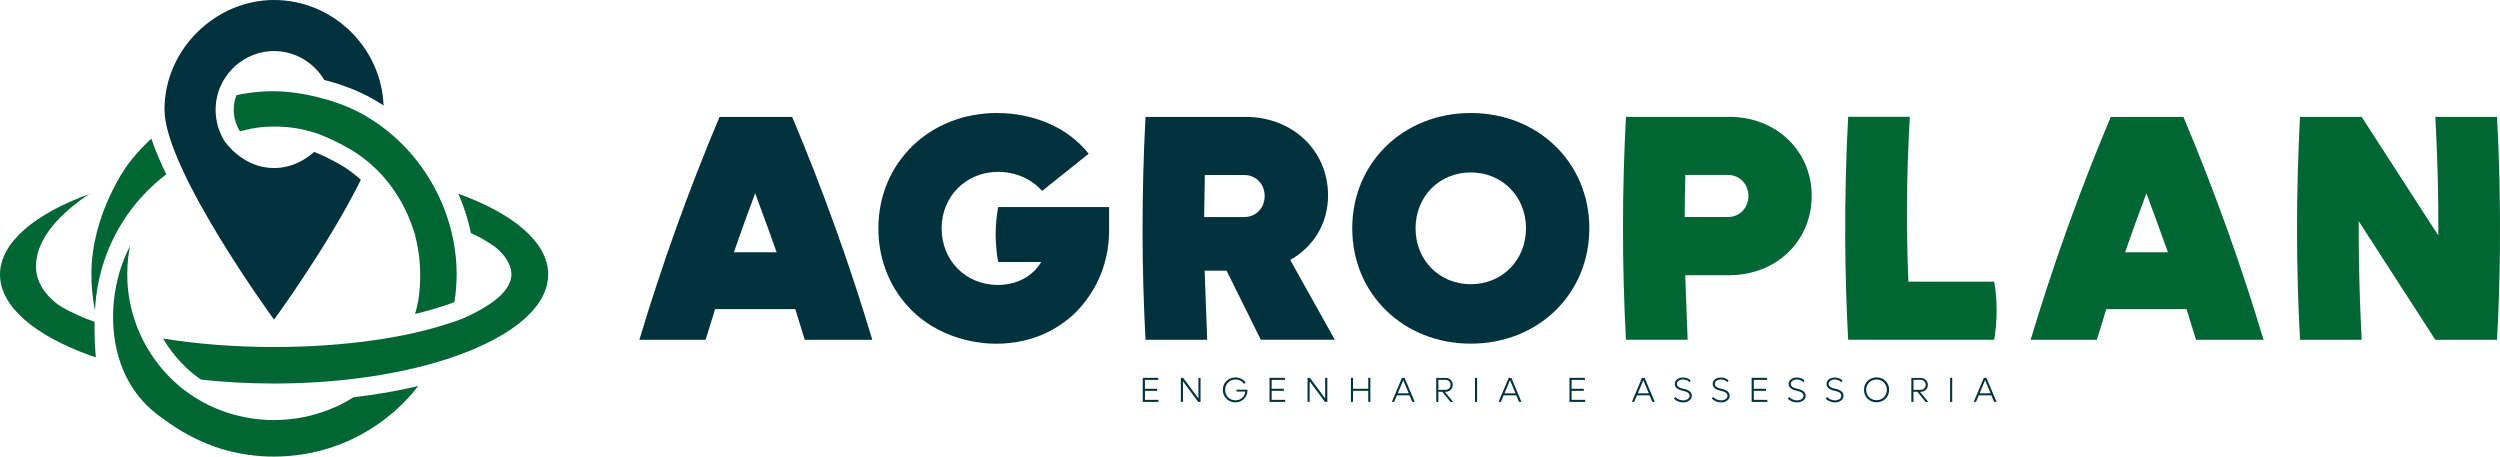 <?xml version="1.0" encoding="UTF-8"?>
<svg id="Camada_1" data-name="Camada 1" xmlns="http://www.w3.org/2000/svg" xmlns:xlink="http://www.w3.org/1999/xlink" viewBox="0 0 379.39 69.31">
  <defs>
    <style>
      .cls-1 {
        clip-path: url(#clippath-2);
      }

      .cls-2 {
        fill: #00323d;
      }

      .cls-3 {
        clip-path: url(#clippath-1);
      }

      .cls-4 {
        fill: none;
      }

      .cls-5 {
        fill: #063;
      }
    </style>
    <clipPath id="clippath-1">
      <rect class="cls-4" width="379.39" height="69.31"/>
    </clipPath>
    <clipPath id="clippath-2">
      <rect class="cls-4" y="0" width="379.39" height="69.31"/>
    </clipPath>
  </defs>
  <g id="MARCA_HORIZONTAL" data-name="MARCA HORIZONTAL">
    <g class="cls-3">
      <g class="cls-1">
        <path class="cls-5" d="m25.24,26.45c-1.96,1.48-5.45,4.55-7.97,9.61-2.26,4.54-2.75,8.68-2.85,11.06-.47-2.3-.55-4.22-.55-5.54,0-9.23,5.54-16.63,5.54-16.63.72-.96,1.88-2.38,3.56-3.91.3.89.66,1.83,1.07,2.8.39.93.8,1.8,1.2,2.61"/>
        <path class="cls-5" d="m69.57,29.43c.4.91.79,1.94,1.15,3.08.32,1.02.56,1.98.74,2.86.55.24,1.32.61,2.19,1.14.98.59,1.7,1.04,2.36,1.75.33.36,1.57,1.72,1.6,3.31.05,3.07-4.42,5.33-6.15,6.2-1.62.82-2.95,1.17-3.16,1.24-6.59,2.24-16.12,3.65-26.71,3.65-6.09,0-11.82-.47-16.85-1.29,1.66,2.82,3.67,4.64,4.7,5.45.36.28.72.54,1.09.79,3.52.39,7.23.59,11.07.59,9.02,0,17.37-1.15,24.19-3.09,1.29-.37,2.53-.76,3.7-1.19,8.41-3.03,13.7-7.4,13.7-12.27s-5.25-9.21-13.6-12.24"/>
        <path class="cls-5" d="m14.35,48.84c-.65-.22-1.56-.56-2.63-1.06-1.66-.78-2.68-1.26-3.72-2.23-.6-.56-2.02-1.88-2.43-3.97-.29-1.45.03-2.62.21-3.3,1.3-4.64,6.89-8.26,7.82-8.85C5.25,32.45,0,36.82,0,41.67s5.29,9.25,13.71,12.28c.27.1.55.19.83.28-.16-1.81-.22-3.61-.18-5.39"/>
        <path class="cls-2" d="m54.48,27.03c-.22-.19-1.02-.88-2.17-1.64-.11-.07-.72-.44-1.56-.9-.17-.1-1.66-.89-3.08-1.44-.54.5-2.76,2.45-6.08,2.45-4.65,0-7.3-3.77-7.53-4.11-.69-1.12-1.14-2.41-1.28-3.71-.04-.34-.06-.67-.06-1.01,0-.01,0-.02,0-.04,0,0,0,0,0-.01,0-.25.02-.5.04-.75,0-.08.01-.17.02-.25.03-.23.06-.46.11-.69.01-.07.03-.13.04-.2.09-.43.22-.86.37-1.28l.03-.02c1.29-3.31,4.52-5.68,8.26-5.68,3.23,0,6.07,1.77,7.62,4.38,2.06.53,4.62,1.37,7.02,2.69.68.37,1.34.77,1.98,1.19C57.87,7.17,50.5,0,41.59,0s-16.63,7.51-16.63,16.63,16.63,31.88,16.63,31.88c0,0,8.29-11.34,13.17-21.22-.09-.09-.18-.17-.28-.26"/>
        <path class="cls-5" d="m36.42,19.94c.59-.17,1.51-.41,2.67-.57.81-.11,4.9-.62,9.28.98,1.58.58,3.27,1.47,3.7,1.7,1.03.56,1.74,1,1.74,1,1.32.87,2.24,1.66,2.5,1.89,4.69,4.13,6.28,9.34,6.65,10.66.19.69.78,2.93.81,5.97.01,1.33-.08,2.61-.26,3.83-.09.49-.24,1.27-.52,2.24,1.58-.38,3.06-.79,4.41-1.25l.31-.1c.33-.11.76-.25,1.25-.44.21-1.34.34-2.76.34-4.27-.03-9.87-5.54-19.46-14.42-24.33-4.66-2.56-10.12-3.17-10.12-3.17-.96-.13-2.02-.22-3.18-.23-2.21-.02-4.13.25-5.7.59-.2.53-.52,1.58-.37,2.92.14,1.21.6,2.1.89,2.57"/>
        <path class="cls-5" d="m53.63,60.3c-5.09,3.22-10.19,3.45-12.04,3.45-2.2,0-7.69-.32-13-4.1-.31-.22-.59-.43-.86-.64,0,0-.01,0-.02-.01-1.25-.99-5.92-4.89-7.71-11.88-1.08-4.23-.66-7.82-.27-9.8-.69,1.35-1.55,3.36-2.07,5.9-.39,1.88-.46,3.37-.48,3.99-.05,1.72-.22,7.83,3.89,12.96,1.48,1.85,2.99,2.91,4.7,4.1,2.64,1.84,5.25,3.01,7.49,3.75,1.24.39,2.73.76,4.43,1,1.44.2,2.75.28,3.9.27h0c2.41,0,6.58-.31,11.22-2.36,2.06-.91,6.74-3.29,10.67-8.35-3.11.74-6.41,1.31-9.84,1.71"/>
        <path class="cls-5" d="m302.63,42.74c.21,1.21.37,2.66.37,4.3,0,1.73-.16,3.26-.37,4.52h-22.16c-.27-5.01-.43-10.25-.45-15.7-.02-6.33.14-12.38.45-18.13h9.36c-.27,4.53-.43,9.29-.44,14.28,0,3.7.07,7.28.22,10.73h13.02Z"/>
        <path class="cls-2" d="m120.69,46.91c-4.03,0-8.14,0-12.17,0-.48,1.55-.96,3.11-1.44,4.66h-10.05c1.62-5.39,3.45-11.01,5.53-16.81,2.15-6,4.38-11.67,6.63-17.01h11.03c2.25,5.34,4.48,11.02,6.63,17.01,2.08,5.8,3.91,11.42,5.53,16.81h-10.25l-1.44-4.66Zm-2.83-8.63c-.48-1.35-.96-2.7-1.46-4.06-.6-1.65-1.2-3.27-1.8-4.89-.57,1.51-1.13,3.04-1.69,4.59-.53,1.47-1.04,2.92-1.54,4.36h6.49Z"/>
        <path class="cls-2" d="m168.31,31.42v3.24c.03,1.67-.13,4.61-1.63,7.82-1.48,3.17-3.51,5.03-4.07,5.52-.48.42-1.61,1.37-3.27,2.23-3.67,1.91-7.11,1.93-8.24,1.93-1.54,0-8.93-.24-13.93-6.37-2.44-2.99-3.87-6.84-3.87-11.14,0-9.95,7.75-17.5,17.99-17.5,5.78,0,10.93,2.35,13.92,6.18l-7.06,5.64c-1.57-1.77-3.97-2.89-6.67-2.89-4.85,0-8.58,3.68-8.58,8.58s3.68,8.58,8.53,8.58c2.94,0,5.34-1.37,6.57-3.48h-6.52c-.21-1.14-.37-2.53-.38-4.12,0-1.63.16-3.05.38-4.22h16.81Z"/>
        <path class="cls-2" d="m186.14,41.08h-3.33l.39,10.49h-9.36c-.28-5.29-.45-10.85-.45-16.65,0-5.99.16-11.73.45-17.18h15.2c7.11,0,12.5,5.1,12.5,11.91,0,4.31-2.25,7.84-5.74,9.8l6.77,12.11h-11.23l-5.2-10.49Zm-3.4-8.14h6.09c1.76,0,3.09-1.37,3.09-3.19s-1.32-3.19-3.09-3.19h-5.99l-.1,6.37Z"/>
        <path class="cls-2" d="m205.21,34.65c0-9.95,7.75-17.5,17.99-17.5s17.99,7.55,17.99,17.5-7.75,17.5-17.99,17.5-17.99-7.55-17.99-17.5m26.37,0c0-4.85-3.63-8.48-8.38-8.48s-8.38,3.63-8.38,8.48,3.63,8.48,8.38,8.48,8.38-3.63,8.38-8.48"/>
        <path class="cls-5" d="m274.93,29.75c0,6.86-5.39,12.01-12.5,12.01h-6.69s.37,9.8.37,9.8h-9.36c-.29-5.43-.46-11.14-.45-17.11,0-5.83.17-11.41.45-16.72h15.69c7.11,0,12.5,5.15,12.5,12.01m-9.61,0c0-1.81-1.32-3.19-3.09-3.19-2.16,0-4.32,0-6.48,0-.03,1.14-.05,2.29-.07,3.45-.01.98-.02,1.96-.03,2.93,2.19,0,4.38,0,6.58,0,1.76,0,3.09-1.37,3.09-3.19"/>
        <path class="cls-5" d="m378.94,17.74c.34,6.35.51,13.06.44,20.08-.05,4.74-.2,9.33-.44,13.75h-9.36l-11.63-18c0,2.04,0,4.11.04,6.2.07,4.04.21,7.97.41,11.8h-9.36c-.28-5.2-.44-10.65-.45-16.34-.01-6.1.16-11.94.45-17.49h9.36l11.63,18c.01-2.88-.01-5.84-.09-8.87-.08-3.12-.2-6.17-.36-9.13h9.36Z"/>
        <path class="cls-5" d="m331.82,46.91c-4.03,0-8.14,0-12.17,0-.48,1.55-.96,3.11-1.44,4.66h-10.05c1.62-5.39,3.45-11.01,5.53-16.81,2.15-6,4.38-11.67,6.63-17.01h11.03c2.25,5.34,4.48,11.02,6.63,17.01,2.08,5.8,3.91,11.42,5.53,16.81h-10.25l-1.44-4.66Zm-2.83-8.63c-.48-1.35-.96-2.7-1.46-4.06-.6-1.65-1.2-3.27-1.8-4.89-.57,1.51-1.13,3.04-1.69,4.59-.53,1.47-1.04,2.92-1.54,4.36h6.49Z"/>
        <polygon class="cls-2" points="175.8 60.68 175.8 60.99 173.42 60.99 173.42 57.34 175.77 57.34 175.77 57.65 173.75 57.65 173.75 59 175.6 59 175.6 59.31 173.75 59.31 173.75 60.68 175.8 60.68"/>
        <polygon class="cls-2" points="182.19 57.34 182.19 60.99 181.84 60.99 179.52 57.86 179.52 60.99 179.2 60.99 179.2 57.34 179.55 57.34 181.87 60.47 181.87 57.34 182.19 57.34"/>
        <path class="cls-2" d="m189.31,59.12v.11c0,1.05-.79,1.83-1.84,1.83s-1.9-.81-1.9-1.89.82-1.89,1.91-1.89c.66,0,1.23.31,1.56.78l-.25.19c-.27-.4-.75-.66-1.3-.66-.89,0-1.57.68-1.57,1.58s.68,1.58,1.57,1.58c.81,0,1.44-.56,1.49-1.33h-1.34v-.29h1.68Z"/>
        <polygon class="cls-2" points="195.03 60.68 195.03 60.99 192.66 60.99 192.66 57.34 195.01 57.34 195.01 57.65 192.98 57.65 192.98 59 194.83 59 194.83 59.31 192.98 59.31 192.98 60.68 195.03 60.68"/>
        <polygon class="cls-2" points="201.43 57.34 201.43 60.99 201.07 60.99 198.75 57.86 198.75 60.99 198.43 60.99 198.43 57.34 198.78 57.34 201.1 60.47 201.1 57.34 201.43 57.34"/>
        <polygon class="cls-2" points="207.96 57.34 207.96 60.99 207.64 60.99 207.64 59.31 205.33 59.31 205.33 60.99 205.01 60.99 205.01 57.34 205.33 57.34 205.33 59 207.64 59 207.64 57.34 207.96 57.34"/>
        <path class="cls-2" d="m213.91,59.99h-1.92l-.42,1h-.35l1.54-3.65h.39l1.54,3.65h-.37l-.42-1Zm-.12-.3l-.84-2-.83,2h1.67Z"/>
        <path class="cls-2" d="m218.87,59.45h-.59v1.55h-.32v-3.65h1.43c.61,0,1.07.46,1.07,1.06s-.46,1.05-1.07,1.05h-.12l1.26,1.55h-.4l-1.25-1.55Zm-.59-.29h1.1c.42,0,.75-.32.75-.76s-.32-.76-.75-.76h-1.1v1.51Z"/>
        <rect class="cls-2" x="223.84" y="57.34" width=".32" height="3.65"/>
        <path class="cls-2" d="m230.11,59.99h-1.92l-.42,1h-.35l1.54-3.65h.39l1.54,3.65h-.37l-.42-1Zm-.12-.3l-.84-2-.83,2h1.67Z"/>
        <polygon class="cls-2" points="240.56 60.68 240.56 60.99 238.18 60.99 238.18 57.34 240.53 57.34 240.53 57.65 238.5 57.65 238.5 59 240.35 59 240.35 59.31 238.5 59.31 238.5 60.68 240.56 60.68"/>
        <path class="cls-2" d="m250.34,59.99h-1.92l-.42,1h-.35l1.54-3.65h.39l1.54,3.65h-.37l-.42-1Zm-.12-.3l-.84-2-.83,2h1.67Z"/>
        <path class="cls-2" d="m254.05,60.48l.18-.24c.27.3.71.52,1.2.52.55,0,.98-.29.98-.7,0-.54-.71-.69-1.04-.76-.56-.12-1.21-.39-1.21-1.03,0-.59.53-.98,1.25-.98.5,0,.92.19,1.16.47l-.17.24c-.18-.22-.56-.41-1-.41-.52,0-.92.28-.92.67,0,.49.59.66.97.73.37.07,1.29.31,1.29,1.06,0,.6-.58,1.02-1.32,1.02-.54,0-1.06-.22-1.38-.58"/>
        <path class="cls-2" d="m259.8,60.48l.18-.24c.27.3.71.52,1.2.52.55,0,.98-.29.98-.7,0-.54-.71-.69-1.04-.76-.56-.12-1.21-.39-1.21-1.03,0-.59.53-.98,1.25-.98.5,0,.92.19,1.16.47l-.17.24c-.18-.22-.56-.41-1-.41-.52,0-.92.28-.92.67,0,.49.59.66.97.73.37.07,1.29.31,1.29,1.06,0,.6-.58,1.02-1.32,1.02-.54,0-1.06-.22-1.38-.58"/>
        <polygon class="cls-2" points="268.2 60.68 268.2 60.99 265.82 60.99 265.82 57.34 268.17 57.34 268.17 57.65 266.15 57.65 266.15 59 268 59 268 59.31 266.15 59.31 266.15 60.68 268.2 60.68"/>
        <path class="cls-2" d="m271.33,60.48l.18-.24c.27.3.71.52,1.2.52.55,0,.98-.29.98-.7,0-.54-.71-.69-1.04-.76-.56-.12-1.21-.39-1.21-1.03,0-.59.53-.98,1.25-.98.5,0,.92.19,1.16.47l-.17.24c-.18-.22-.56-.41-1-.41-.52,0-.92.28-.92.67,0,.49.59.66.97.73.37.07,1.29.31,1.29,1.06,0,.6-.58,1.02-1.32,1.02-.54,0-1.06-.22-1.38-.58"/>
        <path class="cls-2" d="m277.08,60.48l.18-.24c.27.3.71.52,1.2.52.55,0,.98-.29.98-.7,0-.54-.71-.69-1.04-.76-.56-.12-1.21-.39-1.21-1.03,0-.59.53-.98,1.25-.98.5,0,.92.19,1.16.47l-.17.24c-.18-.22-.56-.41-1-.41-.52,0-.92.28-.92.67,0,.49.59.66.97.73.37.07,1.29.31,1.29,1.06,0,.6-.58,1.02-1.32,1.02-.54,0-1.06-.22-1.38-.58"/>
        <path class="cls-2" d="m282.87,59.16c0-1.07.82-1.89,1.91-1.89s1.91.81,1.91,1.89-.83,1.89-1.91,1.89-1.91-.81-1.91-1.89m3.47,0c0-.9-.68-1.57-1.57-1.57s-1.57.67-1.57,1.57.68,1.57,1.57,1.57,1.57-.67,1.57-1.57"/>
        <path class="cls-2" d="m290.97,59.45h-.59v1.55h-.32v-3.65h1.43c.61,0,1.07.46,1.07,1.06s-.46,1.05-1.07,1.05h-.12l1.26,1.55h-.4l-1.25-1.55Zm-.59-.29h1.1c.42,0,.75-.32.75-.76s-.32-.76-.75-.76h-1.1v1.51Z"/>
        <rect class="cls-2" x="295.94" y="57.34" width=".32" height="3.65"/>
        <path class="cls-2" d="m302.21,59.99h-1.92l-.42,1h-.35l1.54-3.65h.39l1.54,3.65h-.37l-.42-1Zm-.12-.3l-.84-2-.83,2h1.67Z"/>
      </g>
    </g>
  </g>
</svg>